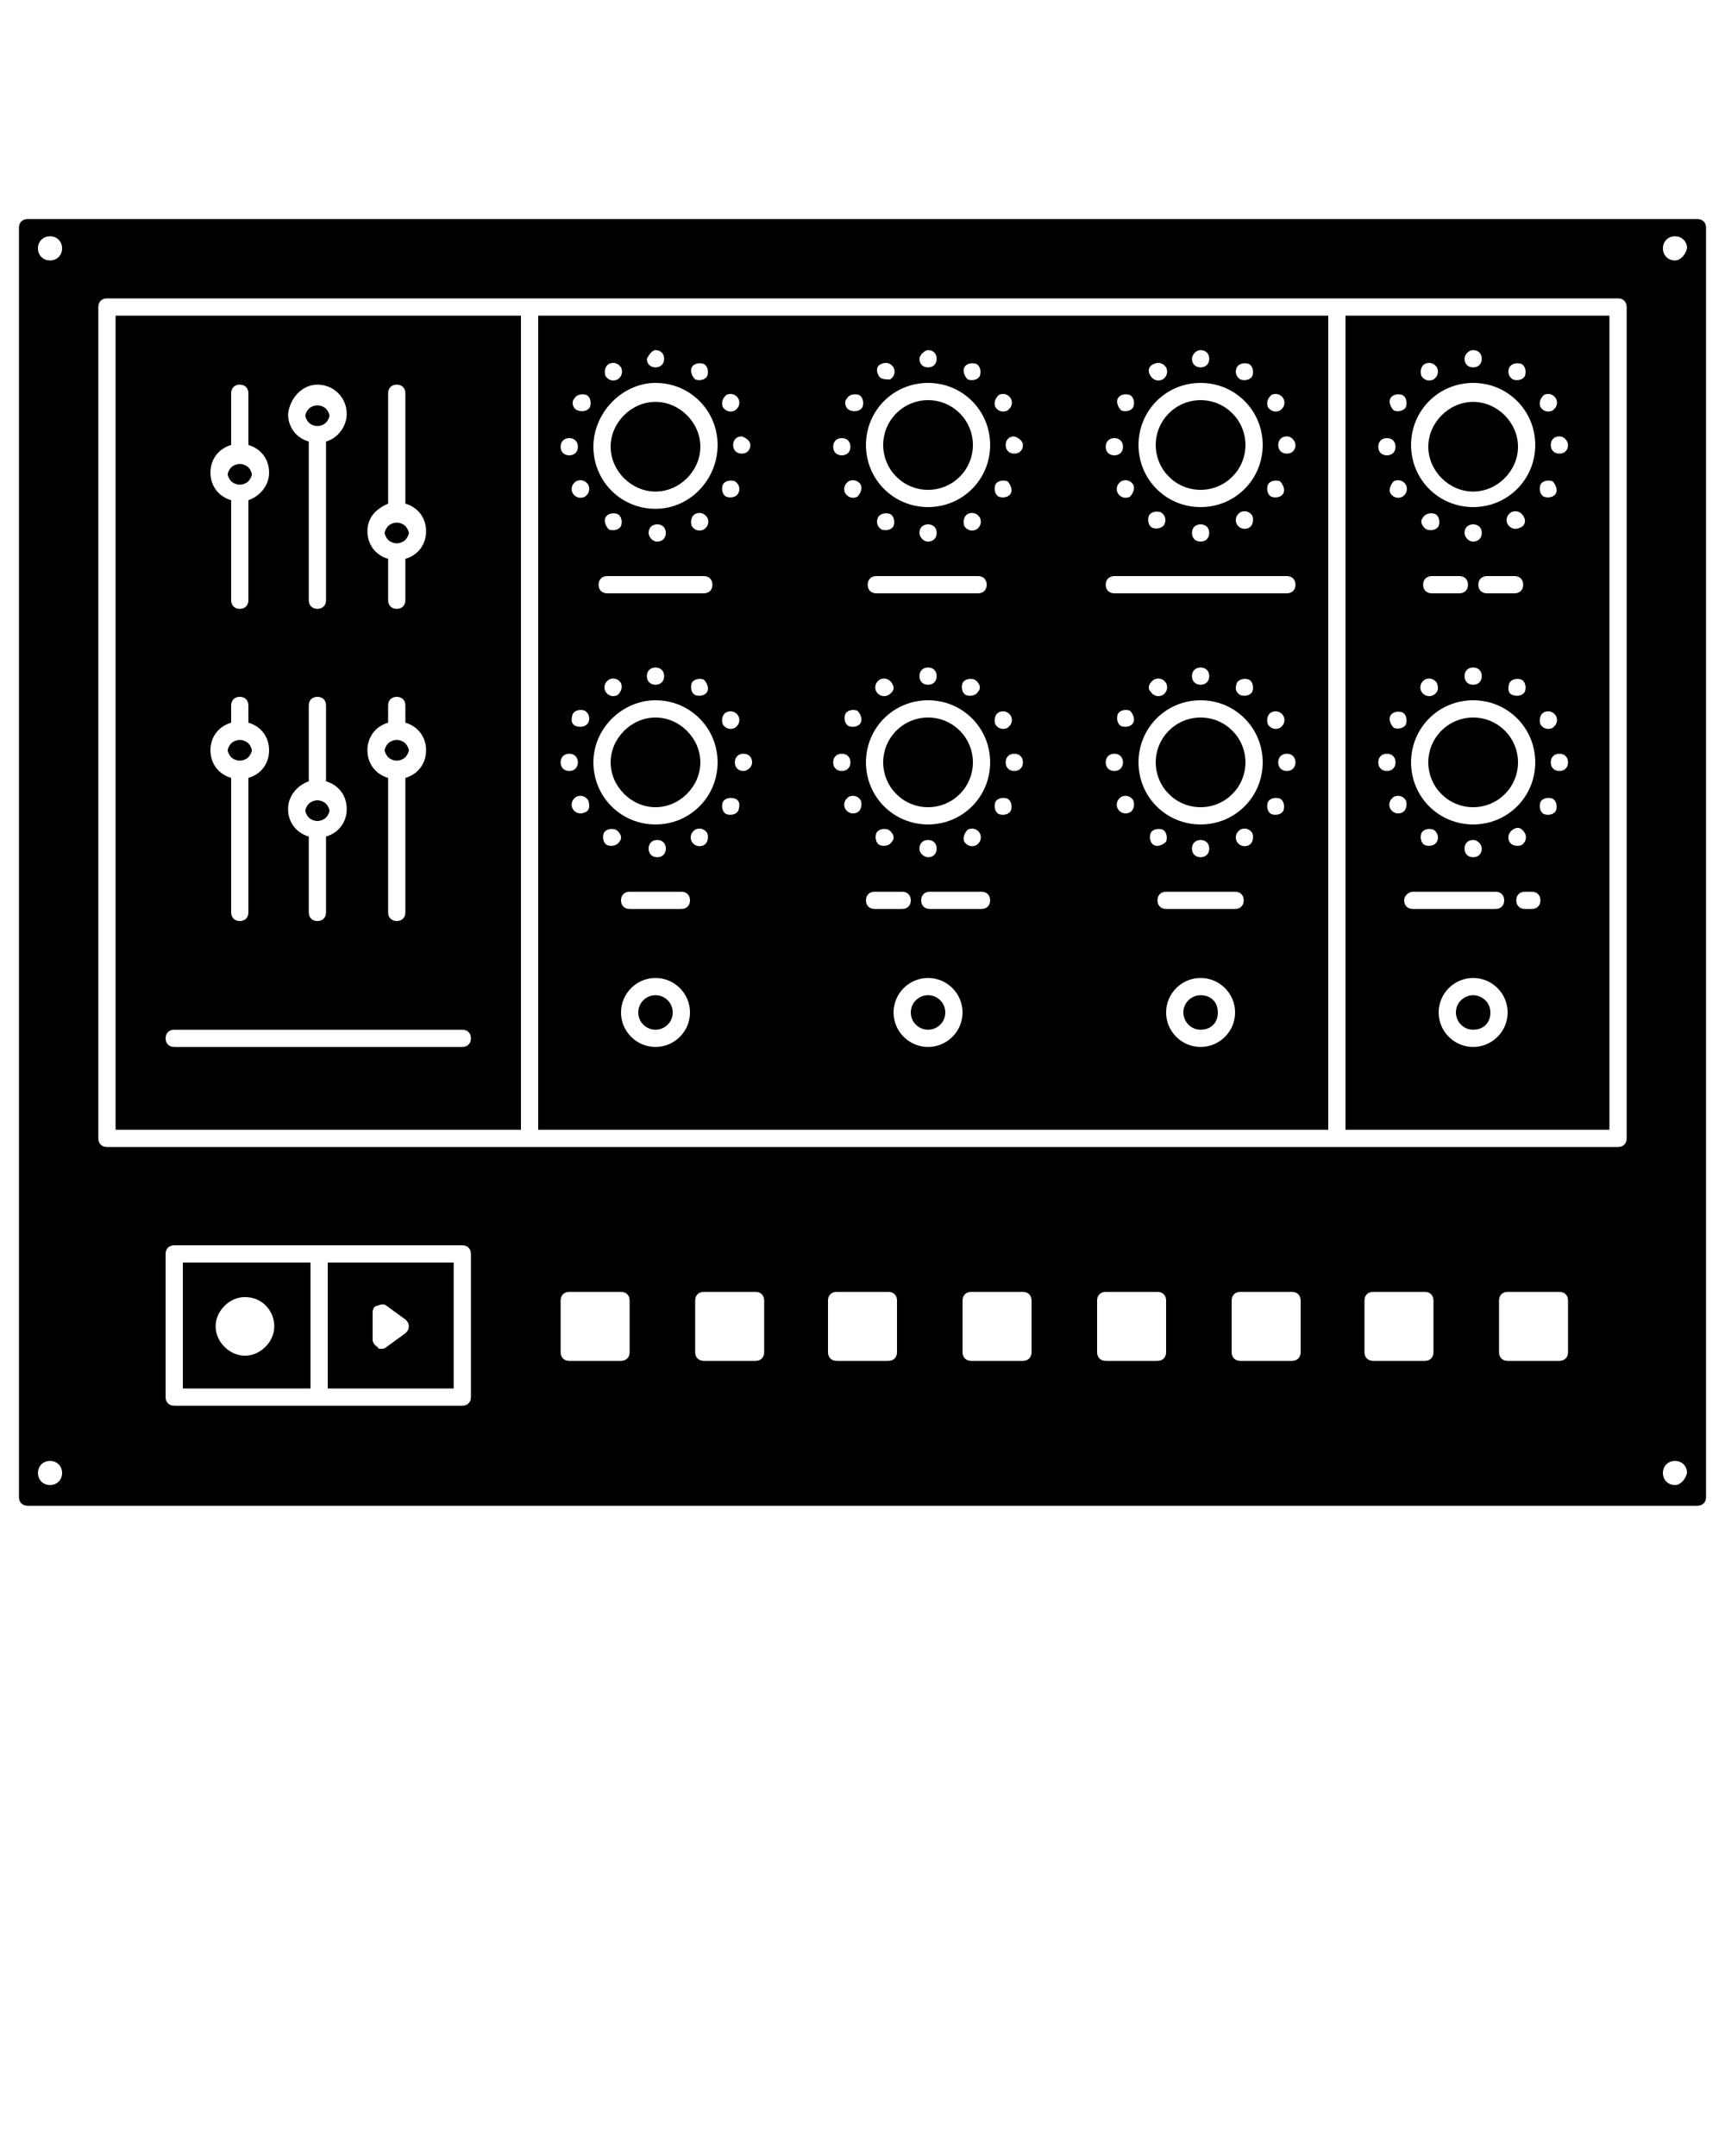 <svg xmlns="http://www.w3.org/2000/svg" xmlns:xlink="http://www.w3.org/1999/xlink" version="1.1" x="0px" y="0px" viewBox="0 0 100 125" style="enable-background:new 0 0 100 100;" xml:space="preserve"><g><ellipse cx="53.8" cy="25.8" rx="2.6" ry="2.6"/><ellipse cx="69.6" cy="25.8" rx="2.6" ry="2.6"/><ellipse cx="53.8" cy="44.2" rx="2.6" ry="2.6"/><path d="M85.4,57.7c-0.5,0-1,0.4-1,1c0,0.5,0.4,1,1,1s1-0.4,1-1C86.4,58.1,85.9,57.7,85.4,57.7z"/><ellipse cx="85.4" cy="44.2" rx="2.6" ry="2.6"/><path d="M85.4,28.5c1.4,0,2.6-1.2,2.6-2.6s-1.2-2.6-2.6-2.6c-1.4,0-2.6,1.2-2.6,2.6S84,28.5,85.4,28.5z"/><circle cx="38" cy="58.7" r="1"/><path d="M69.6,57.7c-0.5,0-1,0.4-1,1c0,0.5,0.4,1,1,1s1-0.4,1-1C70.6,58.1,70.2,57.7,69.6,57.7z"/><ellipse cx="69.6" cy="44.2" rx="2.6" ry="2.6"/><path d="M31.2,65.5H77V18.3H31.2V65.5z M33.9,47.1c-0.2,0.1-0.5,0.1-0.7-0.2c-0.1-0.2-0.1-0.5,0.2-0.7c0.2-0.1,0.5-0.1,0.7,0.2   C34.2,46.7,34.2,47,33.9,47.1z M34.1,41.9c-0.1,0.2-0.4,0.3-0.7,0.2s-0.3-0.4-0.2-0.7c0.1-0.2,0.4-0.3,0.7-0.2   C34.2,41.4,34.2,41.7,34.1,41.9z M33.9,28.8c-0.2,0.1-0.5,0.1-0.7-0.2c-0.1-0.2-0.1-0.5,0.2-0.7c0.2-0.1,0.5-0.1,0.7,0.2   C34.2,28.3,34.2,28.6,33.9,28.8z M35.9,48.8c-0.1,0.2-0.4,0.3-0.7,0.2c-0.2-0.1-0.3-0.4-0.2-0.7c0.1-0.2,0.4-0.3,0.7-0.2   C36,48.3,36.1,48.6,35.9,48.8z M38,60.7c-1.1,0-2-0.9-2-2s0.9-2,2-2s2,0.9,2,2S39.1,60.7,38,60.7z M39.5,52.7h-3   c-0.3,0-0.5-0.2-0.5-0.5s0.2-0.5,0.5-0.5h3c0.3,0,0.5,0.2,0.5,0.5S39.8,52.7,39.5,52.7z M37.6,49.2c0-0.3,0.2-0.5,0.5-0.5   s0.5,0.2,0.5,0.5s-0.2,0.5-0.5,0.5S37.6,49.5,37.6,49.2z M40.8,49c-0.2,0.1-0.5,0.1-0.7-0.2c-0.1-0.2-0.1-0.5,0.2-0.7   c0.2-0.1,0.5-0.1,0.7,0.2C41.1,48.6,41,48.9,40.8,49z M42.8,47c-0.1,0.2-0.4,0.3-0.7,0.2c-0.2-0.1-0.3-0.4-0.2-0.7   c0.1-0.2,0.4-0.3,0.7-0.2C42.9,46.4,42.9,46.7,42.8,47z M43.1,44.7c-0.3,0-0.5-0.2-0.5-0.5s0.2-0.5,0.5-0.5c0.3,0,0.5,0.2,0.5,0.5   S43.3,44.7,43.1,44.7z M49.7,47.1c-0.2,0.1-0.5,0.1-0.7-0.2c-0.1-0.2-0.1-0.5,0.2-0.7c0.2-0.1,0.5-0.1,0.7,0.2   C50,46.7,49.9,47,49.7,47.1z M49.9,41.9c-0.1,0.2-0.4,0.3-0.7,0.2c-0.2-0.1-0.3-0.4-0.2-0.7c0.1-0.2,0.4-0.3,0.7-0.2   C49.9,41.4,50,41.7,49.9,41.9z M49.7,28.8c-0.2,0.1-0.5,0.1-0.7-0.2c-0.1-0.2-0.1-0.5,0.2-0.7c0.2-0.1,0.5-0.1,0.7,0.2   C50,28.3,49.9,28.6,49.7,28.8z M53.8,60.7c-1.1,0-2-0.9-2-2s0.9-2,2-2s2,0.9,2,2S54.9,60.7,53.8,60.7z M58.6,47   c-0.1,0.2-0.4,0.3-0.7,0.2c-0.2-0.1-0.3-0.4-0.2-0.7c0.1-0.2,0.4-0.3,0.7-0.2C58.6,46.4,58.7,46.7,58.6,47z M58.8,44.7   c-0.3,0-0.5-0.2-0.5-0.5s0.2-0.5,0.5-0.5s0.5,0.2,0.5,0.5S59.1,44.7,58.8,44.7z M64.1,44.2c0-0.3,0.2-0.5,0.5-0.5   c0.3,0,0.5,0.2,0.5,0.5s-0.2,0.5-0.5,0.5C64.3,44.7,64.1,44.5,64.1,44.2z M65.5,47.1c-0.2,0.1-0.5,0.1-0.7-0.2   c-0.1-0.2-0.1-0.5,0.2-0.7c0.2-0.1,0.5-0.1,0.7,0.2C65.8,46.7,65.7,47,65.5,47.1z M65.7,41.9c-0.1,0.2-0.4,0.3-0.7,0.2   c-0.2-0.1-0.3-0.4-0.2-0.7c0.1-0.2,0.4-0.3,0.7-0.2C65.7,41.4,65.8,41.7,65.7,41.9z M66.9,49c-0.2-0.1-0.3-0.4-0.2-0.7   c0.1-0.2,0.4-0.3,0.7-0.2c0.2,0.1,0.3,0.4,0.2,0.7C67.4,49,67.1,49.1,66.9,49z M69.6,60.7c-1.1,0-2-0.9-2-2s0.9-2,2-2s2,0.9,2,2   S70.7,60.7,69.6,60.7z M71.6,52.7h-4c-0.3,0-0.5-0.2-0.5-0.5s0.2-0.5,0.5-0.5h4c0.3,0,0.5,0.2,0.5,0.5S71.9,52.7,71.6,52.7z    M69.1,49.2c0-0.3,0.2-0.5,0.5-0.5c0.3,0,0.5,0.2,0.5,0.5s-0.2,0.5-0.5,0.5C69.3,49.7,69.1,49.5,69.1,49.2z M72.4,49   c-0.2,0.1-0.5,0.1-0.7-0.2c-0.1-0.2-0.1-0.5,0.2-0.7c0.2-0.1,0.5-0.1,0.7,0.2C72.7,48.6,72.6,48.9,72.4,49z M69.6,47.8   c-2,0-3.6-1.6-3.6-3.6s1.6-3.6,3.6-3.6s3.6,1.6,3.6,3.6S71.6,47.8,69.6,47.8z M66.9,39.4c0.2-0.1,0.5-0.1,0.7,0.2   c0.1,0.2,0.1,0.5-0.2,0.7c-0.2,0.1-0.5,0.1-0.7-0.2C66.5,39.9,66.6,39.6,66.9,39.4z M69.1,39.2c0-0.3,0.2-0.5,0.5-0.5   c0.3,0,0.5,0.2,0.5,0.5c0,0.3-0.2,0.5-0.5,0.5C69.3,39.7,69.1,39.5,69.1,39.2z M71.7,39.6c0.1-0.2,0.4-0.3,0.7-0.2   c0.2,0.1,0.3,0.4,0.2,0.7c-0.1,0.2-0.4,0.3-0.7,0.2C71.6,40.1,71.6,39.9,71.7,39.6z M74.4,47c-0.1,0.2-0.4,0.3-0.7,0.2   c-0.2-0.1-0.3-0.4-0.2-0.7c0.1-0.2,0.4-0.3,0.7-0.2C74.4,46.4,74.5,46.7,74.4,47z M73.7,41.3c0.2-0.1,0.5-0.1,0.7,0.2   c0.1,0.2,0.1,0.5-0.2,0.7c-0.2,0.1-0.5,0.1-0.7-0.2C73.4,41.7,73.5,41.4,73.7,41.3z M74.6,44.7c-0.3,0-0.5-0.2-0.5-0.5   s0.2-0.5,0.5-0.5s0.5,0.2,0.5,0.5S74.9,44.7,74.6,44.7z M75.1,25.8c0,0.3-0.2,0.5-0.5,0.5s-0.5-0.2-0.5-0.5s0.2-0.5,0.5-0.5   S75.1,25.6,75.1,25.8z M74.4,28.6c-0.1,0.2-0.4,0.3-0.7,0.2c-0.2-0.1-0.3-0.4-0.2-0.7c0.1-0.2,0.4-0.3,0.7-0.2   C74.4,28.1,74.5,28.4,74.4,28.6z M73.7,22.9c0.2-0.1,0.5-0.1,0.7,0.2c0.1,0.2,0.1,0.5-0.2,0.7c-0.2,0.1-0.5,0.1-0.7-0.2   C73.4,23.3,73.5,23.1,73.7,22.9z M71.7,21.3c0.1-0.2,0.4-0.3,0.7-0.2c0.2,0.1,0.3,0.4,0.2,0.7c-0.1,0.2-0.4,0.3-0.7,0.2   C71.6,21.8,71.6,21.5,71.7,21.3z M69.6,20.3c0.3,0,0.5,0.2,0.5,0.5c0,0.3-0.2,0.5-0.5,0.5c-0.3,0-0.5-0.2-0.5-0.5   C69.1,20.6,69.3,20.3,69.6,20.3z M66.9,21.1c0.2-0.1,0.5-0.1,0.7,0.2c0.1,0.2,0.1,0.5-0.2,0.7c-0.2,0.1-0.5,0.1-0.7-0.2   C66.5,21.5,66.6,21.2,66.9,21.1z M69.6,22.2c2,0,3.6,1.6,3.6,3.6s-1.6,3.6-3.6,3.6S66,27.8,66,25.8S67.6,22.2,69.6,22.2z    M72.4,30.6c-0.2,0.1-0.5,0.1-0.7-0.2c-0.1-0.2-0.1-0.5,0.2-0.7c0.2-0.1,0.5-0.1,0.7,0.2C72.7,30.2,72.6,30.5,72.4,30.6z    M70.1,30.9c0,0.3-0.2,0.5-0.5,0.5c-0.3,0-0.5-0.2-0.5-0.5s0.2-0.5,0.5-0.5C69.9,30.4,70.1,30.6,70.1,30.9z M67.5,30.4   c-0.1,0.2-0.4,0.3-0.7,0.2c-0.2-0.1-0.3-0.4-0.2-0.7c0.1-0.2,0.4-0.3,0.7-0.2C67.6,29.9,67.6,30.2,67.5,30.4z M64.8,23.1   c0.1-0.2,0.4-0.3,0.7-0.2c0.2,0.1,0.3,0.4,0.2,0.7c-0.1,0.2-0.4,0.3-0.7,0.2C64.8,23.6,64.7,23.3,64.8,23.1z M65.5,28.8   c-0.2,0.1-0.5,0.1-0.7-0.2c-0.1-0.2-0.1-0.5,0.2-0.7c0.2-0.1,0.5-0.1,0.7,0.2C65.8,28.3,65.7,28.6,65.5,28.8z M64.6,25.4   c0.3,0,0.5,0.2,0.5,0.5s-0.2,0.5-0.5,0.5c-0.3,0-0.5-0.2-0.5-0.5S64.3,25.4,64.6,25.4z M64.6,33.4h10c0.3,0,0.5,0.2,0.5,0.5   s-0.2,0.5-0.5,0.5h-10c-0.3,0-0.5-0.2-0.5-0.5S64.3,33.4,64.6,33.4z M59.3,25.8c0,0.3-0.2,0.5-0.5,0.5c-0.3,0-0.5-0.2-0.5-0.5   s0.2-0.5,0.5-0.5C59.1,25.4,59.3,25.6,59.3,25.8z M58.6,28.6c-0.1,0.2-0.4,0.3-0.7,0.2c-0.2-0.1-0.3-0.4-0.2-0.7   c0.1-0.2,0.4-0.3,0.7-0.2C58.6,28.1,58.7,28.4,58.6,28.6z M57.9,22.9c0.2-0.1,0.5-0.1,0.7,0.2c0.1,0.2,0.1,0.5-0.2,0.7   c-0.2,0.1-0.5,0.1-0.7-0.2C57.6,23.3,57.7,23.1,57.9,22.9z M57.9,41.3c0.2-0.1,0.5-0.1,0.7,0.2c0.1,0.2,0.1,0.5-0.2,0.7   c-0.2,0.1-0.5,0.1-0.7-0.2C57.6,41.7,57.7,41.4,57.9,41.3z M56.9,52.7h-3c-0.3,0-0.5-0.2-0.5-0.5s0.2-0.5,0.5-0.5h3   c0.3,0,0.5,0.2,0.5,0.5S57.2,52.7,56.9,52.7z M53.3,49.2c0-0.3,0.2-0.5,0.5-0.5c0.3,0,0.5,0.2,0.5,0.5s-0.2,0.5-0.5,0.5   C53.6,49.7,53.3,49.5,53.3,49.2z M56.1,48.1c0.2-0.1,0.5-0.1,0.7,0.2c0.1,0.2,0.1,0.5-0.2,0.7c-0.2,0.1-0.5,0.1-0.7-0.2   C55.8,48.6,55.9,48.3,56.1,48.1z M55.9,21.3c0.1-0.2,0.4-0.3,0.7-0.2c0.2,0.1,0.3,0.4,0.2,0.7c-0.1,0.2-0.4,0.3-0.7,0.2   C55.9,21.8,55.8,21.5,55.9,21.3z M53.8,20.3c0.3,0,0.5,0.2,0.5,0.5c0,0.3-0.2,0.5-0.5,0.5s-0.5-0.2-0.5-0.5   C53.3,20.6,53.6,20.3,53.8,20.3z M51.1,21.1c0.2-0.1,0.5-0.1,0.7,0.2c0.1,0.2,0.1,0.5-0.2,0.7C51.3,22,51,22,50.9,21.7   C50.8,21.5,50.8,21.2,51.1,21.1z M53.8,22.2c2,0,3.6,1.6,3.6,3.6s-1.6,3.6-3.6,3.6s-3.6-1.6-3.6-3.6S51.8,22.2,53.8,22.2z    M56.7,34.4h-5.9c-0.3,0-0.5-0.2-0.5-0.5s0.2-0.5,0.5-0.5h5.9c0.3,0,0.5,0.2,0.5,0.5S57,34.4,56.7,34.4z M56.7,40.1   c-0.1,0.2-0.4,0.3-0.7,0.2c-0.2-0.1-0.3-0.4-0.2-0.7c0.1-0.2,0.4-0.3,0.7-0.2C56.8,39.6,56.9,39.9,56.7,40.1z M54.3,39.2   c0,0.3-0.2,0.5-0.5,0.5c-0.3,0-0.5-0.2-0.5-0.5c0-0.3,0.2-0.5,0.5-0.5C54.1,38.7,54.3,38.9,54.3,39.2z M51.5,40.3   c-0.2,0.1-0.5,0.1-0.7-0.2c-0.1-0.2-0.1-0.5,0.2-0.7c0.2-0.1,0.5-0.1,0.7,0.2C51.9,39.9,51.8,40.1,51.5,40.3z M50.9,30   c0.1-0.2,0.4-0.3,0.7-0.2c0.2,0.1,0.3,0.4,0.2,0.7c-0.1,0.2-0.4,0.3-0.7,0.2C50.8,30.5,50.8,30.2,50.9,30z M53.3,30.9   c0-0.3,0.2-0.5,0.5-0.5s0.5,0.2,0.5,0.5s-0.2,0.5-0.5,0.5S53.3,31.1,53.3,30.9z M56.1,29.8c0.2-0.1,0.5-0.1,0.7,0.2   c0.1,0.2,0.1,0.5-0.2,0.7c-0.2,0.1-0.5,0.1-0.7-0.2C55.8,30.2,55.9,29.9,56.1,29.8z M53.8,40.6c2,0,3.6,1.6,3.6,3.6   s-1.6,3.6-3.6,3.6s-3.6-1.6-3.6-3.6S51.8,40.6,53.8,40.6z M51.7,48.8c-0.1,0.2-0.4,0.3-0.7,0.2c-0.2-0.1-0.3-0.4-0.2-0.7   c0.1-0.2,0.4-0.3,0.7-0.2C51.8,48.3,51.9,48.6,51.7,48.8z M50.7,51.7h1.6c0.3,0,0.5,0.2,0.5,0.5s-0.2,0.5-0.5,0.5h-1.6   c-0.3,0-0.5-0.2-0.5-0.5S50.4,51.7,50.7,51.7z M49.1,23.1c0.1-0.2,0.4-0.3,0.7-0.2c0.2,0.1,0.3,0.4,0.2,0.7   c-0.1,0.2-0.4,0.3-0.7,0.2S48.9,23.3,49.1,23.1z M48.8,25.4c0.3,0,0.5,0.2,0.5,0.5s-0.2,0.5-0.5,0.5s-0.5-0.2-0.5-0.5   S48.5,25.4,48.8,25.4z M48.8,43.7c0.3,0,0.5,0.2,0.5,0.5s-0.2,0.5-0.5,0.5s-0.5-0.2-0.5-0.5S48.5,43.7,48.8,43.7z M43.5,25.8   c0,0.3-0.2,0.5-0.5,0.5c-0.3,0-0.5-0.2-0.5-0.5s0.2-0.5,0.5-0.5C43.3,25.4,43.5,25.6,43.5,25.8z M42.8,28.6   c-0.1,0.2-0.4,0.3-0.7,0.2c-0.2-0.1-0.3-0.4-0.2-0.7c0.1-0.2,0.4-0.3,0.7-0.2C42.9,28.1,42.9,28.4,42.8,28.6z M42.1,22.9   c0.2-0.1,0.5-0.1,0.7,0.2c0.1,0.2,0.1,0.5-0.2,0.7c-0.2,0.1-0.5,0.1-0.7-0.2C41.8,23.3,41.9,23.1,42.1,22.9z M42.1,41.3   c0.2-0.1,0.5-0.1,0.7,0.2c0.1,0.2,0.1,0.5-0.2,0.7c-0.2,0.1-0.5,0.1-0.7-0.2C41.8,41.7,41.9,41.4,42.1,41.3z M40.1,21.3   c0.1-0.2,0.4-0.3,0.7-0.2c0.2,0.1,0.3,0.4,0.2,0.7c-0.1,0.2-0.4,0.3-0.7,0.2C40.1,21.8,40,21.5,40.1,21.3z M38,20.3   c0.3,0,0.5,0.2,0.5,0.5c0,0.3-0.2,0.5-0.5,0.5s-0.5-0.2-0.5-0.5C37.6,20.6,37.8,20.3,38,20.3z M35.3,21.1c0.2-0.1,0.5-0.1,0.7,0.2   c0.1,0.2,0.1,0.5-0.2,0.7c-0.2,0.1-0.5,0.1-0.7-0.2C35,21.5,35.1,21.2,35.3,21.1z M38,22.2c2,0,3.6,1.6,3.6,3.6S40,29.5,38,29.5   c-2,0-3.6-1.6-3.6-3.6S36.1,22.2,38,22.2z M40.8,34.4h-5.6c-0.3,0-0.5-0.2-0.5-0.5s0.2-0.5,0.5-0.5h5.6c0.3,0,0.5,0.2,0.5,0.5   S41.1,34.4,40.8,34.4z M41,40.1c-0.1,0.2-0.4,0.3-0.7,0.2c-0.2-0.1-0.3-0.4-0.2-0.7c0.1-0.2,0.4-0.3,0.7-0.2   C41,39.6,41.1,39.9,41,40.1z M38.5,39.2c0,0.3-0.2,0.5-0.5,0.5s-0.5-0.2-0.5-0.5c0-0.3,0.2-0.5,0.5-0.5S38.5,38.9,38.5,39.2z    M35.8,40.3c-0.2,0.1-0.5,0.1-0.7-0.2c-0.1-0.2-0.1-0.5,0.2-0.7c0.2-0.1,0.5-0.1,0.7,0.2C36.1,39.9,36,40.1,35.8,40.3z M35.1,30   c0.1-0.2,0.4-0.3,0.7-0.2c0.2,0.1,0.3,0.4,0.2,0.7c-0.1,0.2-0.4,0.3-0.7,0.2C35.1,30.5,35,30.2,35.1,30z M37.6,30.9   c0-0.3,0.2-0.5,0.5-0.5s0.5,0.2,0.5,0.5s-0.2,0.5-0.5,0.5S37.6,31.1,37.6,30.9z M40.3,29.8c0.2-0.1,0.5-0.1,0.7,0.2   c0.1,0.2,0.1,0.5-0.2,0.7c-0.2,0.1-0.5,0.1-0.7-0.2C40,30.2,40.1,29.9,40.3,29.8z M38,40.6c2,0,3.6,1.6,3.6,3.6S40,47.8,38,47.8   c-2,0-3.6-1.6-3.6-3.6S36.1,40.6,38,40.6z M33.3,23.1c0.1-0.2,0.4-0.3,0.7-0.2c0.2,0.1,0.3,0.4,0.2,0.7c-0.1,0.2-0.4,0.3-0.7,0.2   S33.1,23.3,33.3,23.1z M33,25.4c0.3,0,0.5,0.2,0.5,0.5s-0.2,0.5-0.5,0.5s-0.5-0.2-0.5-0.5S32.7,25.4,33,25.4z M33,43.7   c0.3,0,0.5,0.2,0.5,0.5s-0.2,0.5-0.5,0.5s-0.5-0.2-0.5-0.5S32.7,43.7,33,43.7z"/><path d="M38,28.5c1.4,0,2.6-1.2,2.6-2.6s-1.2-2.6-2.6-2.6c-1.4,0-2.6,1.2-2.6,2.6S36.6,28.5,38,28.5z"/><circle cx="53.8" cy="58.7" r="1"/><path d="M38,46.8c1.4,0,2.6-1.2,2.6-2.6s-1.2-2.6-2.6-2.6c-1.4,0-2.6,1.2-2.6,2.6S36.6,46.8,38,46.8z"/><path d="M78,65.5h15.3V18.3H78V65.5z M81.3,47.1c-0.2,0.1-0.5,0.1-0.7-0.2c-0.1-0.2-0.1-0.5,0.2-0.7c0.2-0.1,0.5-0.1,0.7,0.2   C81.6,46.7,81.5,47,81.3,47.1z M80.6,41.5c0.1-0.2,0.4-0.3,0.7-0.2c0.2,0.1,0.3,0.4,0.2,0.7c-0.1,0.2-0.4,0.3-0.7,0.2   C80.6,42,80.5,41.7,80.6,41.5z M80.8,27.9c0.2-0.1,0.5-0.1,0.7,0.2c0.1,0.2,0.1,0.5-0.2,0.7c-0.2,0.1-0.5,0.1-0.7-0.2   C80.5,28.4,80.6,28.1,80.8,27.9z M85.4,60.7c-1.1,0-2-0.9-2-2s0.9-2,2-2s2,0.9,2,2S86.5,60.7,85.4,60.7z M87.5,48.8   c-0.1-0.2-0.1-0.5,0.2-0.7s0.5-0.1,0.7,0.2c0.1,0.2,0.1,0.5-0.2,0.7C87.9,49.1,87.6,49,87.5,48.8z M90.2,47   c-0.1,0.2-0.4,0.3-0.7,0.2c-0.2-0.1-0.3-0.4-0.2-0.7c0.1-0.2,0.4-0.3,0.7-0.2C90.2,46.4,90.3,46.7,90.2,47z M90.4,44.7   c-0.3,0-0.5-0.2-0.5-0.5s0.2-0.5,0.5-0.5s0.5,0.2,0.5,0.5S90.7,44.7,90.4,44.7z M90.9,25.8c0,0.3-0.2,0.5-0.5,0.5s-0.5-0.2-0.5-0.5   s0.2-0.5,0.5-0.5S90.9,25.6,90.9,25.8z M90.2,28.6c-0.1,0.2-0.4,0.3-0.7,0.2c-0.2-0.1-0.3-0.4-0.2-0.7c0.1-0.2,0.4-0.3,0.7-0.2   C90.2,28.1,90.3,28.4,90.2,28.6z M89.5,22.9c0.2-0.1,0.5-0.1,0.7,0.2c0.1,0.2,0.1,0.5-0.2,0.7c-0.2,0.1-0.5,0.1-0.7-0.2   C89.2,23.3,89.3,23.1,89.5,22.9z M89.5,41.3c0.2-0.1,0.5-0.1,0.7,0.2c0.1,0.2,0.1,0.5-0.2,0.7c-0.2,0.1-0.5,0.1-0.7-0.2   C89.2,41.7,89.3,41.4,89.5,41.3z M89.3,52.2c0,0.3-0.2,0.5-0.5,0.5h-0.4c-0.3,0-0.5-0.2-0.5-0.5s0.2-0.5,0.5-0.5h0.4   C89.1,51.7,89.3,51.9,89.3,52.2z M87.5,21.3c0.1-0.2,0.4-0.3,0.7-0.2c0.2,0.1,0.3,0.4,0.2,0.7c-0.1,0.2-0.4,0.3-0.7,0.2   C87.4,21.8,87.4,21.5,87.5,21.3z M85.4,20.3c0.3,0,0.5,0.2,0.5,0.5c0,0.3-0.2,0.5-0.5,0.5c-0.3,0-0.5-0.2-0.5-0.5   C84.9,20.6,85.1,20.3,85.4,20.3z M82.6,21.1c0.2-0.1,0.5-0.1,0.7,0.2c0.1,0.2,0.1,0.5-0.2,0.7c-0.2,0.1-0.5,0.1-0.7-0.2   C82.3,21.5,82.4,21.2,82.6,21.1z M85.4,22.2c2,0,3.6,1.6,3.6,3.6s-1.6,3.6-3.6,3.6c-2,0-3.6-1.6-3.6-3.6S83.4,22.2,85.4,22.2z    M83,34.4c-0.3,0-0.5-0.2-0.5-0.5s0.2-0.5,0.5-0.5h1.6c0.3,0,0.5,0.2,0.5,0.5s-0.2,0.5-0.5,0.5H83z M83.1,40.3   c-0.2,0.1-0.5,0.1-0.7-0.2c-0.1-0.2-0.1-0.5,0.2-0.7c0.2-0.1,0.5-0.1,0.7,0.2C83.4,39.9,83.4,40.1,83.1,40.3z M82.5,30   c0.1-0.2,0.4-0.3,0.7-0.2c0.2,0.1,0.3,0.4,0.2,0.7c-0.1,0.2-0.4,0.3-0.7,0.2C82.4,30.5,82.3,30.2,82.5,30z M84.9,30.9   c0-0.3,0.2-0.5,0.5-0.5c0.3,0,0.5,0.2,0.5,0.5s-0.2,0.5-0.5,0.5C85.1,31.4,84.9,31.1,84.9,30.9z M85.4,38.7c0.3,0,0.5,0.2,0.5,0.5   c0,0.3-0.2,0.5-0.5,0.5s-0.5-0.2-0.5-0.5C84.9,38.9,85.1,38.7,85.4,38.7z M85.7,33.9c0-0.3,0.2-0.5,0.5-0.5h1.6   c0.3,0,0.5,0.2,0.5,0.5s-0.2,0.5-0.5,0.5h-1.6C85.9,34.4,85.7,34.2,85.7,33.9z M87.5,39.6c0.1-0.2,0.4-0.3,0.7-0.2   c0.2,0.1,0.3,0.4,0.2,0.7c-0.1,0.2-0.4,0.3-0.7,0.2S87.4,39.9,87.5,39.6z M88.1,30.6c-0.2,0.1-0.5,0.1-0.7-0.2   c-0.1-0.2-0.1-0.5,0.2-0.7c0.2-0.1,0.5-0.1,0.7,0.2C88.5,30.2,88.4,30.5,88.1,30.6z M85.4,40.6c2,0,3.6,1.6,3.6,3.6   s-1.6,3.6-3.6,3.6s-3.6-1.6-3.6-3.6S83.4,40.6,85.4,40.6z M85.9,49.2c0,0.3-0.2,0.5-0.5,0.5s-0.5-0.2-0.5-0.5s0.2-0.5,0.5-0.5   S85.9,49,85.9,49.2z M83.3,48.8c-0.1,0.2-0.4,0.3-0.7,0.2c-0.2-0.1-0.3-0.4-0.2-0.7c0.1-0.2,0.4-0.3,0.7-0.2   C83.4,48.3,83.4,48.6,83.3,48.8z M81.9,51.7h4.8c0.3,0,0.5,0.2,0.5,0.5s-0.2,0.5-0.5,0.5h-4.8c-0.3,0-0.5-0.2-0.5-0.5   S81.7,51.7,81.9,51.7z M80.6,23.1c0.1-0.2,0.4-0.3,0.7-0.2c0.2,0.1,0.3,0.4,0.2,0.7c-0.1,0.2-0.4,0.3-0.7,0.2   C80.6,23.6,80.5,23.3,80.6,23.1z M80.4,25.4c0.3,0,0.5,0.2,0.5,0.5s-0.2,0.5-0.5,0.5s-0.5-0.2-0.5-0.5S80.1,25.4,80.4,25.4z    M80.4,43.7c0.3,0,0.5,0.2,0.5,0.5s-0.2,0.5-0.5,0.5s-0.5-0.2-0.5-0.5S80.1,43.7,80.4,43.7z"/><path d="M10.6,80.5H18v-7.3h-7.4V80.5z M14.2,75.2c1,0,1.7,0.8,1.7,1.7s-0.8,1.7-1.7,1.7s-1.7-0.8-1.7-1.7S13.3,75.2,14.2,75.2z"/><path d="M6.7,65.5h23.5V18.3H6.7V65.5z M22.5,29.2v-6.4c0-0.3,0.2-0.5,0.5-0.5s0.5,0.2,0.5,0.5v6.4c0.7,0.2,1.2,0.8,1.2,1.6   s-0.5,1.4-1.2,1.6v2.4c0,0.3-0.2,0.5-0.5,0.5s-0.5-0.2-0.5-0.5v-2.4c-0.7-0.2-1.2-0.8-1.2-1.6S21.8,29.5,22.5,29.2z M22.5,41.9v-1   c0-0.3,0.2-0.5,0.5-0.5s0.5,0.2,0.5,0.5v1c0.7,0.2,1.2,0.8,1.2,1.6s-0.5,1.4-1.2,1.6v7.8c0,0.3-0.2,0.5-0.5,0.5s-0.5-0.2-0.5-0.5   v-7.8c-0.7-0.2-1.2-0.8-1.2-1.6S21.8,42.1,22.5,41.9z M18.4,22.3c0.9,0,1.7,0.7,1.7,1.7c0,0.7-0.5,1.4-1.2,1.6v9.2   c0,0.3-0.2,0.5-0.5,0.5s-0.5-0.2-0.5-0.5v-9.2c-0.7-0.2-1.2-0.8-1.2-1.6C16.8,23.1,17.5,22.3,18.4,22.3z M17.9,45.3v-4.4   c0-0.3,0.2-0.5,0.5-0.5s0.5,0.2,0.5,0.5v4.4c0.7,0.2,1.2,0.8,1.2,1.6s-0.5,1.4-1.2,1.6v4.4c0,0.3-0.2,0.5-0.5,0.5s-0.5-0.2-0.5-0.5   v-4.4c-0.7-0.2-1.2-0.8-1.2-1.6S17.3,45.5,17.9,45.3z M13.4,25.8v-3c0-0.3,0.2-0.5,0.5-0.5s0.5,0.2,0.5,0.5v3   c0.7,0.2,1.2,0.8,1.2,1.6S15,28.8,14.4,29v5.8c0,0.3-0.2,0.5-0.5,0.5s-0.5-0.2-0.5-0.5V29c-0.7-0.2-1.2-0.8-1.2-1.6   S12.7,26,13.4,25.8z M13.4,41.9v-1c0-0.3,0.2-0.5,0.5-0.5s0.5,0.2,0.5,0.5v1c0.7,0.2,1.2,0.8,1.2,1.6s-0.5,1.4-1.2,1.6v7.8   c0,0.3-0.2,0.5-0.5,0.5s-0.5-0.2-0.5-0.5v-7.8c-0.7-0.2-1.2-0.8-1.2-1.6S12.7,42.1,13.4,41.9z M10.1,59.7h16.7   c0.3,0,0.5,0.2,0.5,0.5s-0.2,0.5-0.5,0.5H10.1c-0.3,0-0.5-0.2-0.5-0.5S9.8,59.7,10.1,59.7z"/><path d="M19,80.5h7.3v-7.3H19V80.5z M21.6,76.1c0-0.2,0.1-0.4,0.3-0.4c0.2-0.1,0.4-0.1,0.5,0l1.1,0.8c0.1,0.1,0.2,0.2,0.2,0.4   s-0.1,0.3-0.2,0.4l-1.1,0.8c-0.1,0.1-0.2,0.1-0.3,0.1c-0.1,0-0.2,0-0.2-0.1c-0.2-0.1-0.3-0.3-0.3-0.4V76.1z"/><path d="M98.4,12.7H1.6c-0.3,0-0.5,0.2-0.5,0.5v73.6c0,0.3,0.2,0.5,0.5,0.5h96.8c0.3,0,0.5-0.2,0.5-0.5V13.2   C98.9,12.9,98.7,12.7,98.4,12.7z M2.9,86.1c-0.4,0-0.7-0.3-0.7-0.7c0-0.4,0.3-0.7,0.7-0.7s0.7,0.3,0.7,0.7   C3.6,85.8,3.3,86.1,2.9,86.1z M2.9,15.1c-0.4,0-0.7-0.3-0.7-0.7c0-0.4,0.3-0.7,0.7-0.7s0.7,0.3,0.7,0.7C3.6,14.8,3.3,15.1,2.9,15.1   z M27.3,81c0,0.3-0.2,0.5-0.5,0.5h0h-8.3h-8.4c-0.3,0-0.5-0.2-0.5-0.5v-8.3c0-0.3,0.2-0.5,0.5-0.5h8.4h8.3h0c0.3,0,0.5,0.2,0.5,0.5   V81z M36.5,78.4c0,0.3-0.2,0.5-0.5,0.5h-3c-0.3,0-0.5-0.2-0.5-0.5v-3c0-0.3,0.2-0.5,0.5-0.5h3c0.3,0,0.5,0.2,0.5,0.5V78.4z    M44.3,78.4c0,0.3-0.2,0.5-0.5,0.5h-3c-0.3,0-0.5-0.2-0.5-0.5v-3c0-0.3,0.2-0.5,0.5-0.5h3c0.3,0,0.5,0.2,0.5,0.5V78.4z M52,78.4   c0,0.3-0.2,0.5-0.5,0.5h-3c-0.3,0-0.5-0.2-0.5-0.5v-3c0-0.3,0.2-0.5,0.5-0.5h3c0.3,0,0.5,0.2,0.5,0.5V78.4z M59.8,78.4   c0,0.3-0.2,0.5-0.5,0.5h-3c-0.3,0-0.5-0.2-0.5-0.5v-3c0-0.3,0.2-0.5,0.5-0.5h3c0.3,0,0.5,0.2,0.5,0.5V78.4z M67.6,78.4   c0,0.3-0.2,0.5-0.5,0.5h-3c-0.3,0-0.5-0.2-0.5-0.5v-3c0-0.3,0.2-0.5,0.5-0.5h3c0.3,0,0.5,0.2,0.5,0.5V78.4z M75.4,78.4   c0,0.3-0.2,0.5-0.5,0.5h-3c-0.3,0-0.5-0.2-0.5-0.5v-3c0-0.3,0.2-0.5,0.5-0.5h3c0.3,0,0.5,0.2,0.5,0.5V78.4z M83.1,78.4   c0,0.3-0.2,0.5-0.5,0.5h-3c-0.3,0-0.5-0.2-0.5-0.5v-3c0-0.3,0.2-0.5,0.5-0.5h3c0.3,0,0.5,0.2,0.5,0.5V78.4z M90.9,78.4   c0,0.3-0.2,0.5-0.5,0.5h-3c-0.3,0-0.5-0.2-0.5-0.5v-3c0-0.3,0.2-0.5,0.5-0.5h3c0.3,0,0.5,0.2,0.5,0.5V78.4z M94.3,66   c0,0.3-0.2,0.5-0.5,0.5H77.5H30.7c0,0,0,0,0,0s0,0,0,0H6.2c-0.3,0-0.5-0.2-0.5-0.5V17.8c0-0.3,0.2-0.5,0.5-0.5h24.5c0,0,0,0,0,0   s0,0,0,0h46.8h16.3c0.3,0,0.5,0.2,0.5,0.5V66z M97.1,86.1c-0.4,0-0.7-0.3-0.7-0.7c0-0.4,0.3-0.7,0.7-0.7s0.7,0.3,0.7,0.7   C97.7,85.8,97.4,86.1,97.1,86.1z M97.1,15.1c-0.4,0-0.7-0.3-0.7-0.7c0-0.4,0.3-0.7,0.7-0.7s0.7,0.3,0.7,0.7   C97.7,14.8,97.4,15.1,97.1,15.1z"/><path d="M13.9,28.1c0.2,0,0.4-0.1,0.5-0.2c0.1-0.1,0.2-0.3,0.2-0.4s-0.1-0.3-0.2-0.4c-0.1-0.1-0.3-0.2-0.5-0.2   c-0.2,0-0.4,0.1-0.5,0.2c-0.1,0.1-0.2,0.3-0.2,0.4s0.1,0.3,0.2,0.4C13.5,28,13.7,28.1,13.9,28.1z"/><path d="M23,31.5c0.2,0,0.4-0.1,0.5-0.2c0.1-0.1,0.2-0.3,0.2-0.4s-0.1-0.3-0.2-0.4c-0.1-0.1-0.3-0.2-0.5-0.2s-0.4,0.1-0.5,0.2   c-0.1,0.1-0.2,0.3-0.2,0.4s0.1,0.3,0.2,0.4C22.6,31.4,22.8,31.5,23,31.5z"/><path d="M18.4,24.7c0.2,0,0.4-0.1,0.5-0.2c0.1-0.1,0.2-0.3,0.2-0.4s-0.1-0.3-0.2-0.4c-0.1-0.1-0.3-0.2-0.5-0.2s-0.4,0.1-0.5,0.2   c-0.1,0.1-0.2,0.3-0.2,0.4s0.1,0.3,0.2,0.4C18,24.6,18.2,24.7,18.4,24.7z"/><path d="M13.9,44.1c0.2,0,0.4-0.1,0.5-0.2c0.1-0.1,0.2-0.3,0.2-0.4s-0.1-0.3-0.2-0.4c-0.1-0.1-0.3-0.2-0.5-0.2   c-0.2,0-0.4,0.1-0.5,0.2c-0.1,0.1-0.2,0.3-0.2,0.4s0.1,0.3,0.2,0.4C13.5,44,13.7,44.1,13.9,44.1z"/><path d="M23,44.1c0.2,0,0.4-0.1,0.5-0.2c0.1-0.1,0.2-0.3,0.2-0.4s-0.1-0.3-0.2-0.4c-0.1-0.1-0.3-0.2-0.5-0.2s-0.4,0.1-0.5,0.2   c-0.1,0.1-0.2,0.3-0.2,0.4s0.1,0.3,0.2,0.4C22.6,44,22.8,44.1,23,44.1z"/><path d="M18.4,47.6c0.2,0,0.4-0.1,0.5-0.2c0.1-0.1,0.2-0.3,0.2-0.4s-0.1-0.3-0.2-0.4c-0.1-0.1-0.3-0.2-0.5-0.2s-0.4,0.1-0.5,0.2   c-0.1,0.1-0.2,0.3-0.2,0.4s0.1,0.3,0.2,0.4C18,47.5,18.2,47.6,18.4,47.6z"/></g></svg>
